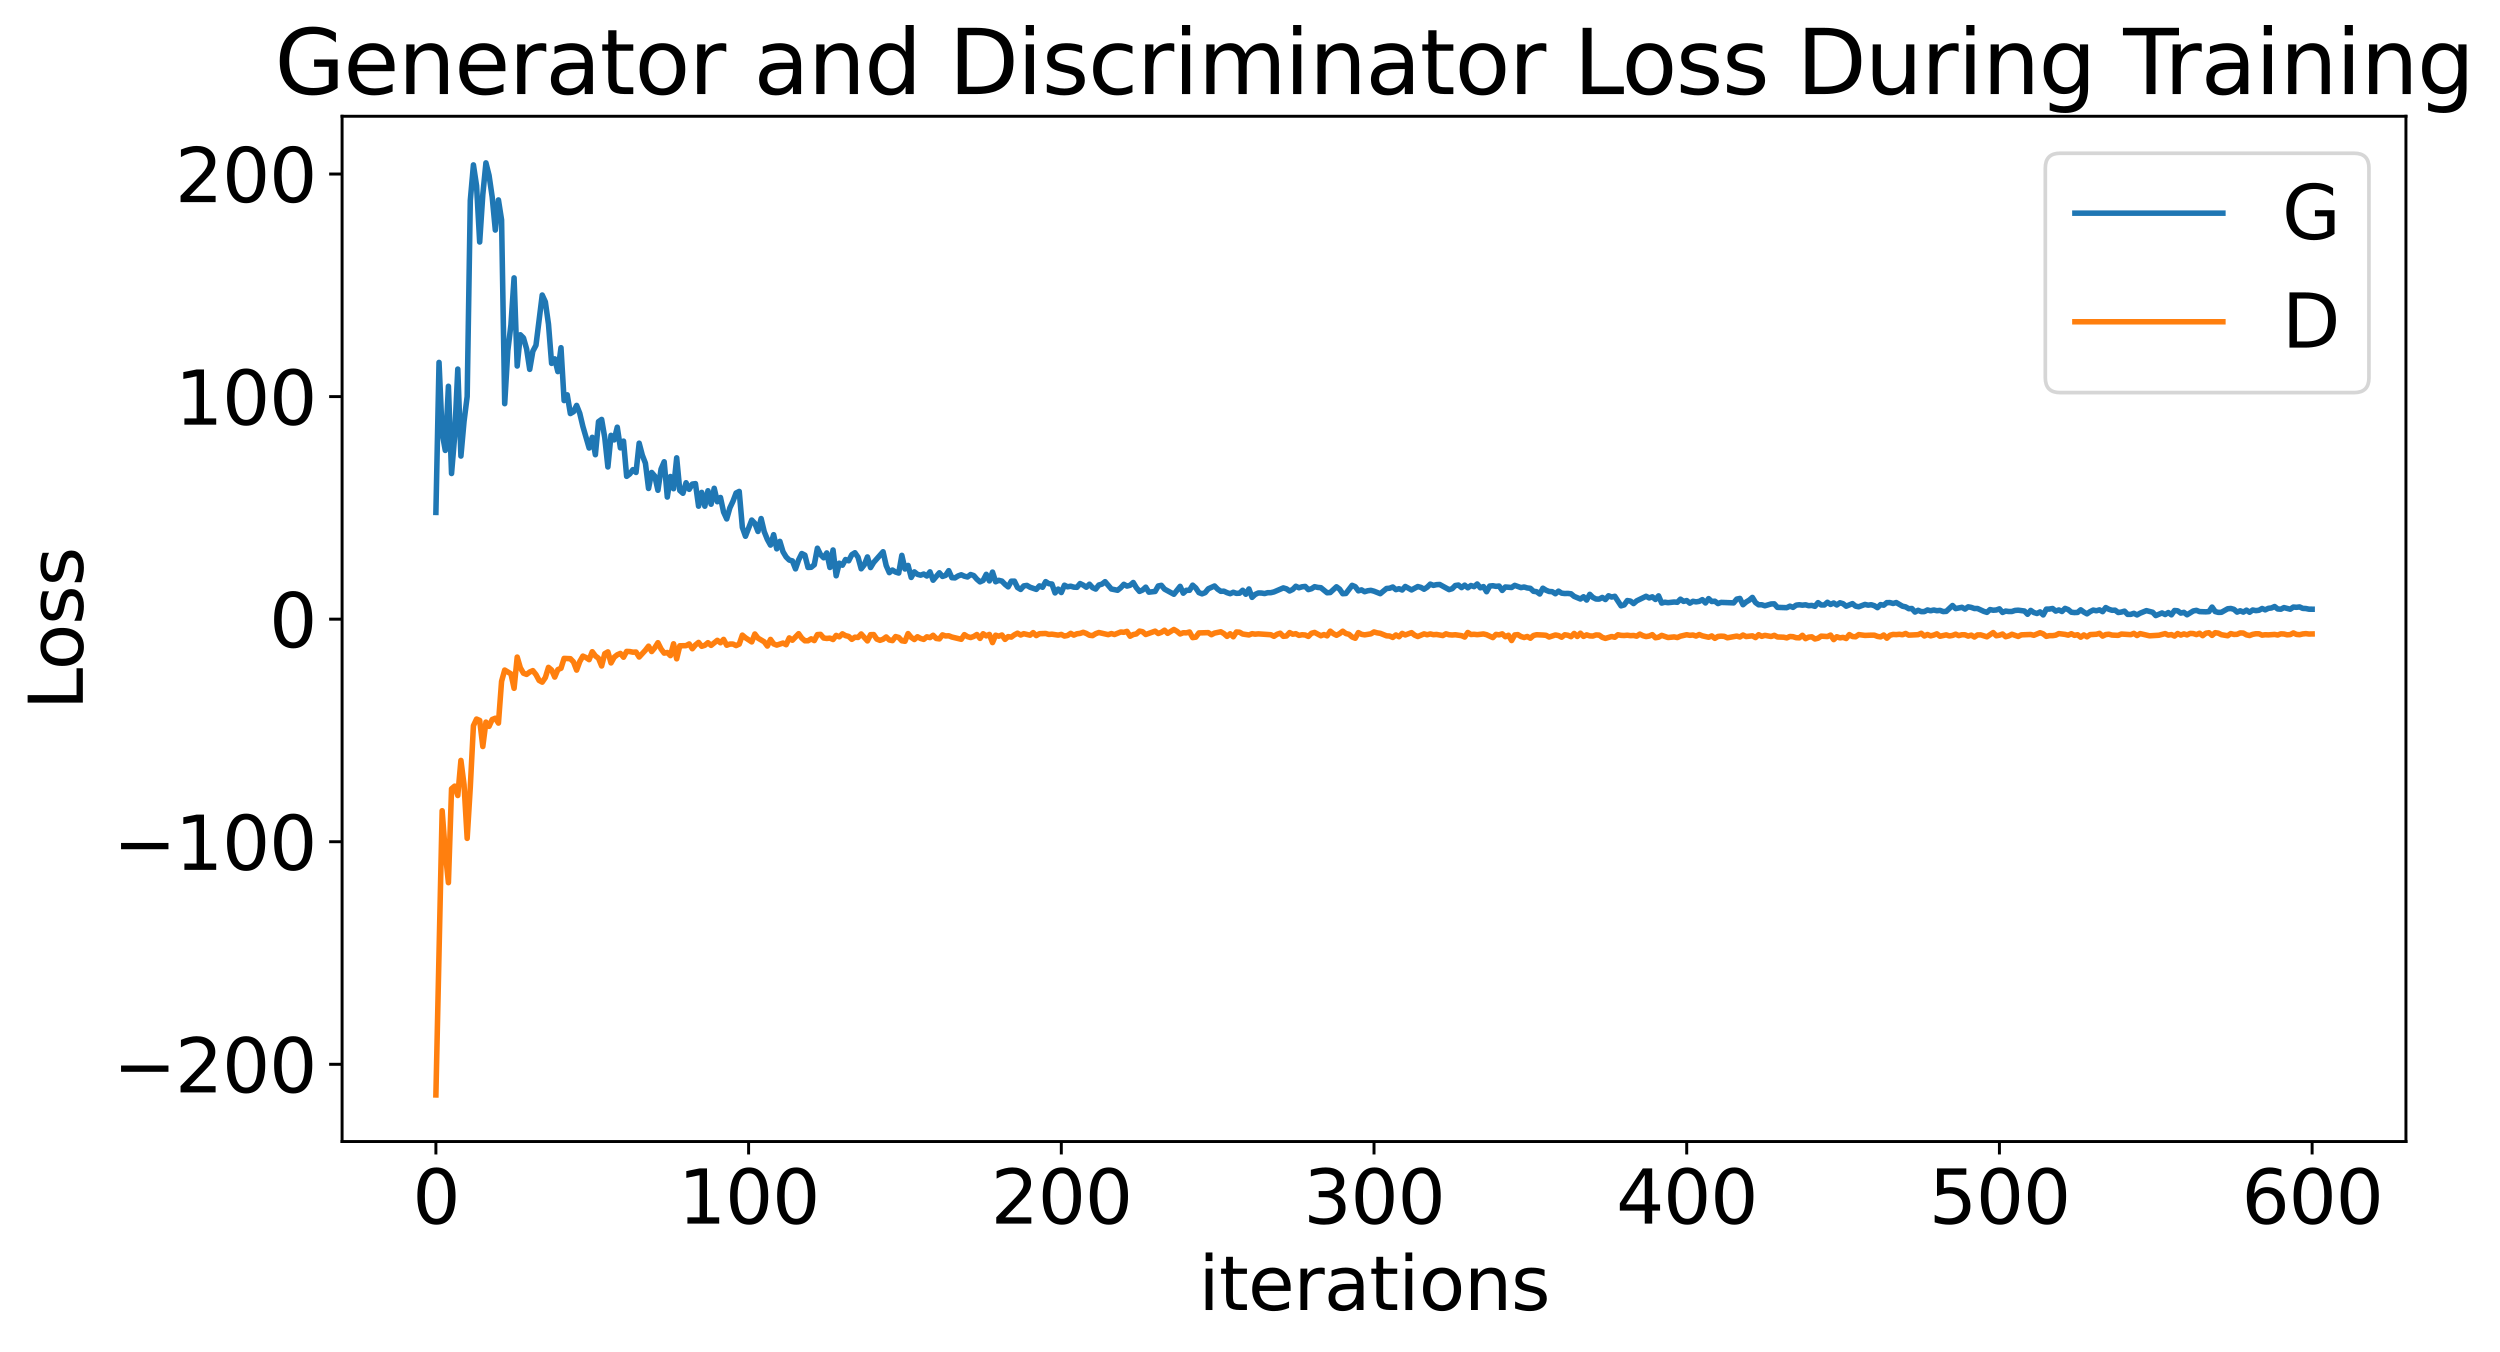 <?xml version="1.0" encoding="utf-8" standalone="no"?>
<!DOCTYPE svg PUBLIC "-//W3C//DTD SVG 1.1//EN"
  "http://www.w3.org/Graphics/SVG/1.1/DTD/svg11.dtd">
<svg xmlns:xlink="http://www.w3.org/1999/xlink" width="675.923pt" height="365.549pt" viewBox="0 0 675.923 365.549" xmlns="http://www.w3.org/2000/svg" version="1.1">
 <defs>
  <style type="text/css">*{stroke-linejoin: round; stroke-linecap: butt}</style>
 </defs>
 <g id="figure_1">
  <g id="patch_1">
   <path d="M 0 365.549 
L 675.923 365.549 
L 675.923 -0 
L 0 -0 
z
" style="fill: #ffffff"/>
  </g>
  <g id="axes_1">
   <g id="patch_2">
    <path d="M 92.491 308.636 
L 650.491 308.636 
L 650.491 31.436 
L 92.491 31.436 
z
" style="fill: #ffffff"/>
   </g>
   <g id="matplotlib.axis_1">
    <g id="xtick_1">
     <g id="line2d_1">
      <defs>
       <path id="m04167fd3bf" d="M 0 0 
L 0 3.5 
" style="stroke: #000000; stroke-width: 0.8"/>
      </defs>
      <g>
       <use xlink:href="#m04167fd3bf" x="117.854" y="308.636" style="stroke: #000000; stroke-width: 0.8"/>
      </g>
     </g>
     <g id="text_1">
      <!-- 0 -->
      <g transform="translate(111.492 330.833) scale(0.2 -0.2)">
       <defs>
        <path id="DejaVuSans-30" d="M 2034 4250 
Q 1547 4250 1301 3770 
Q 1056 3291 1056 2328 
Q 1056 1369 1301 889 
Q 1547 409 2034 409 
Q 2525 409 2770 889 
Q 3016 1369 3016 2328 
Q 3016 3291 2770 3770 
Q 2525 4250 2034 4250 
z
M 2034 4750 
Q 2819 4750 3233 4129 
Q 3647 3509 3647 2328 
Q 3647 1150 3233 529 
Q 2819 -91 2034 -91 
Q 1250 -91 836 529 
Q 422 1150 422 2328 
Q 422 3509 836 4129 
Q 1250 4750 2034 4750 
z
" transform="scale(0.016)"/>
       </defs>
       <use xlink:href="#DejaVuSans-30"/>
      </g>
     </g>
    </g>
    <g id="xtick_2">
     <g id="line2d_2">
      <g>
       <use xlink:href="#m04167fd3bf" x="202.4" y="308.636" style="stroke: #000000; stroke-width: 0.8"/>
      </g>
     </g>
     <g id="text_2">
      <!-- 100 -->
      <g transform="translate(183.312 330.833) scale(0.2 -0.2)">
       <defs>
        <path id="DejaVuSans-31" d="M 794 531 
L 1825 531 
L 1825 4091 
L 703 3866 
L 703 4441 
L 1819 4666 
L 2450 4666 
L 2450 531 
L 3481 531 
L 3481 0 
L 794 0 
L 794 531 
z
" transform="scale(0.016)"/>
       </defs>
       <use xlink:href="#DejaVuSans-31"/>
       <use xlink:href="#DejaVuSans-30" x="63.623"/>
       <use xlink:href="#DejaVuSans-30" x="127.246"/>
      </g>
     </g>
    </g>
    <g id="xtick_3">
     <g id="line2d_3">
      <g>
       <use xlink:href="#m04167fd3bf" x="286.945" y="308.636" style="stroke: #000000; stroke-width: 0.8"/>
      </g>
     </g>
     <g id="text_3">
      <!-- 200 -->
      <g transform="translate(267.858 330.833) scale(0.2 -0.2)">
       <defs>
        <path id="DejaVuSans-32" d="M 1228 531 
L 3431 531 
L 3431 0 
L 469 0 
L 469 531 
Q 828 903 1448 1529 
Q 2069 2156 2228 2338 
Q 2531 2678 2651 2914 
Q 2772 3150 2772 3378 
Q 2772 3750 2511 3984 
Q 2250 4219 1831 4219 
Q 1534 4219 1204 4116 
Q 875 4013 500 3803 
L 500 4441 
Q 881 4594 1212 4672 
Q 1544 4750 1819 4750 
Q 2544 4750 2975 4387 
Q 3406 4025 3406 3419 
Q 3406 3131 3298 2873 
Q 3191 2616 2906 2266 
Q 2828 2175 2409 1742 
Q 1991 1309 1228 531 
z
" transform="scale(0.016)"/>
       </defs>
       <use xlink:href="#DejaVuSans-32"/>
       <use xlink:href="#DejaVuSans-30" x="63.623"/>
       <use xlink:href="#DejaVuSans-30" x="127.246"/>
      </g>
     </g>
    </g>
    <g id="xtick_4">
     <g id="line2d_4">
      <g>
       <use xlink:href="#m04167fd3bf" x="371.491" y="308.636" style="stroke: #000000; stroke-width: 0.8"/>
      </g>
     </g>
     <g id="text_4">
      <!-- 300 -->
      <g transform="translate(352.403 330.833) scale(0.2 -0.2)">
       <defs>
        <path id="DejaVuSans-33" d="M 2597 2516 
Q 3050 2419 3304 2112 
Q 3559 1806 3559 1356 
Q 3559 666 3084 287 
Q 2609 -91 1734 -91 
Q 1441 -91 1130 -33 
Q 819 25 488 141 
L 488 750 
Q 750 597 1062 519 
Q 1375 441 1716 441 
Q 2309 441 2620 675 
Q 2931 909 2931 1356 
Q 2931 1769 2642 2001 
Q 2353 2234 1838 2234 
L 1294 2234 
L 1294 2753 
L 1863 2753 
Q 2328 2753 2575 2939 
Q 2822 3125 2822 3475 
Q 2822 3834 2567 4026 
Q 2313 4219 1838 4219 
Q 1578 4219 1281 4162 
Q 984 4106 628 3988 
L 628 4550 
Q 988 4650 1302 4700 
Q 1616 4750 1894 4750 
Q 2613 4750 3031 4423 
Q 3450 4097 3450 3541 
Q 3450 3153 3228 2886 
Q 3006 2619 2597 2516 
z
" transform="scale(0.016)"/>
       </defs>
       <use xlink:href="#DejaVuSans-33"/>
       <use xlink:href="#DejaVuSans-30" x="63.623"/>
       <use xlink:href="#DejaVuSans-30" x="127.246"/>
      </g>
     </g>
    </g>
    <g id="xtick_5">
     <g id="line2d_5">
      <g>
       <use xlink:href="#m04167fd3bf" x="456.036" y="308.636" style="stroke: #000000; stroke-width: 0.8"/>
      </g>
     </g>
     <g id="text_5">
      <!-- 400 -->
      <g transform="translate(436.949 330.833) scale(0.2 -0.2)">
       <defs>
        <path id="DejaVuSans-34" d="M 2419 4116 
L 825 1625 
L 2419 1625 
L 2419 4116 
z
M 2253 4666 
L 3047 4666 
L 3047 1625 
L 3713 1625 
L 3713 1100 
L 3047 1100 
L 3047 0 
L 2419 0 
L 2419 1100 
L 313 1100 
L 313 1709 
L 2253 4666 
z
" transform="scale(0.016)"/>
       </defs>
       <use xlink:href="#DejaVuSans-34"/>
       <use xlink:href="#DejaVuSans-30" x="63.623"/>
       <use xlink:href="#DejaVuSans-30" x="127.246"/>
      </g>
     </g>
    </g>
    <g id="xtick_6">
     <g id="line2d_6">
      <g>
       <use xlink:href="#m04167fd3bf" x="540.582" y="308.636" style="stroke: #000000; stroke-width: 0.8"/>
      </g>
     </g>
     <g id="text_6">
      <!-- 500 -->
      <g transform="translate(521.494 330.833) scale(0.2 -0.2)">
       <defs>
        <path id="DejaVuSans-35" d="M 691 4666 
L 3169 4666 
L 3169 4134 
L 1269 4134 
L 1269 2991 
Q 1406 3038 1543 3061 
Q 1681 3084 1819 3084 
Q 2600 3084 3056 2656 
Q 3513 2228 3513 1497 
Q 3513 744 3044 326 
Q 2575 -91 1722 -91 
Q 1428 -91 1123 -41 
Q 819 9 494 109 
L 494 744 
Q 775 591 1075 516 
Q 1375 441 1709 441 
Q 2250 441 2565 725 
Q 2881 1009 2881 1497 
Q 2881 1984 2565 2268 
Q 2250 2553 1709 2553 
Q 1456 2553 1204 2497 
Q 953 2441 691 2322 
L 691 4666 
z
" transform="scale(0.016)"/>
       </defs>
       <use xlink:href="#DejaVuSans-35"/>
       <use xlink:href="#DejaVuSans-30" x="63.623"/>
       <use xlink:href="#DejaVuSans-30" x="127.246"/>
      </g>
     </g>
    </g>
    <g id="xtick_7">
     <g id="line2d_7">
      <g>
       <use xlink:href="#m04167fd3bf" x="625.127" y="308.636" style="stroke: #000000; stroke-width: 0.8"/>
      </g>
     </g>
     <g id="text_7">
      <!-- 600 -->
      <g transform="translate(606.039 330.833) scale(0.2 -0.2)">
       <defs>
        <path id="DejaVuSans-36" d="M 2113 2584 
Q 1688 2584 1439 2293 
Q 1191 2003 1191 1497 
Q 1191 994 1439 701 
Q 1688 409 2113 409 
Q 2538 409 2786 701 
Q 3034 994 3034 1497 
Q 3034 2003 2786 2293 
Q 2538 2584 2113 2584 
z
M 3366 4563 
L 3366 3988 
Q 3128 4100 2886 4159 
Q 2644 4219 2406 4219 
Q 1781 4219 1451 3797 
Q 1122 3375 1075 2522 
Q 1259 2794 1537 2939 
Q 1816 3084 2150 3084 
Q 2853 3084 3261 2657 
Q 3669 2231 3669 1497 
Q 3669 778 3244 343 
Q 2819 -91 2113 -91 
Q 1303 -91 875 529 
Q 447 1150 447 2328 
Q 447 3434 972 4092 
Q 1497 4750 2381 4750 
Q 2619 4750 2861 4703 
Q 3103 4656 3366 4563 
z
" transform="scale(0.016)"/>
       </defs>
       <use xlink:href="#DejaVuSans-36"/>
       <use xlink:href="#DejaVuSans-30" x="63.623"/>
       <use xlink:href="#DejaVuSans-30" x="127.246"/>
      </g>
     </g>
    </g>
    <g id="text_8">
     <!-- iterations -->
     <g transform="translate(324.036 354.189) scale(0.2 -0.2)">
      <defs>
       <path id="DejaVuSans-69" d="M 603 3500 
L 1178 3500 
L 1178 0 
L 603 0 
L 603 3500 
z
M 603 4863 
L 1178 4863 
L 1178 4134 
L 603 4134 
L 603 4863 
z
" transform="scale(0.016)"/>
       <path id="DejaVuSans-74" d="M 1172 4494 
L 1172 3500 
L 2356 3500 
L 2356 3053 
L 1172 3053 
L 1172 1153 
Q 1172 725 1289 603 
Q 1406 481 1766 481 
L 2356 481 
L 2356 0 
L 1766 0 
Q 1100 0 847 248 
Q 594 497 594 1153 
L 594 3053 
L 172 3053 
L 172 3500 
L 594 3500 
L 594 4494 
L 1172 4494 
z
" transform="scale(0.016)"/>
       <path id="DejaVuSans-65" d="M 3597 1894 
L 3597 1613 
L 953 1613 
Q 991 1019 1311 708 
Q 1631 397 2203 397 
Q 2534 397 2845 478 
Q 3156 559 3463 722 
L 3463 178 
Q 3153 47 2828 -22 
Q 2503 -91 2169 -91 
Q 1331 -91 842 396 
Q 353 884 353 1716 
Q 353 2575 817 3079 
Q 1281 3584 2069 3584 
Q 2775 3584 3186 3129 
Q 3597 2675 3597 1894 
z
M 3022 2063 
Q 3016 2534 2758 2815 
Q 2500 3097 2075 3097 
Q 1594 3097 1305 2825 
Q 1016 2553 972 2059 
L 3022 2063 
z
" transform="scale(0.016)"/>
       <path id="DejaVuSans-72" d="M 2631 2963 
Q 2534 3019 2420 3045 
Q 2306 3072 2169 3072 
Q 1681 3072 1420 2755 
Q 1159 2438 1159 1844 
L 1159 0 
L 581 0 
L 581 3500 
L 1159 3500 
L 1159 2956 
Q 1341 3275 1631 3429 
Q 1922 3584 2338 3584 
Q 2397 3584 2469 3576 
Q 2541 3569 2628 3553 
L 2631 2963 
z
" transform="scale(0.016)"/>
       <path id="DejaVuSans-61" d="M 2194 1759 
Q 1497 1759 1228 1600 
Q 959 1441 959 1056 
Q 959 750 1161 570 
Q 1363 391 1709 391 
Q 2188 391 2477 730 
Q 2766 1069 2766 1631 
L 2766 1759 
L 2194 1759 
z
M 3341 1997 
L 3341 0 
L 2766 0 
L 2766 531 
Q 2569 213 2275 61 
Q 1981 -91 1556 -91 
Q 1019 -91 701 211 
Q 384 513 384 1019 
Q 384 1609 779 1909 
Q 1175 2209 1959 2209 
L 2766 2209 
L 2766 2266 
Q 2766 2663 2505 2880 
Q 2244 3097 1772 3097 
Q 1472 3097 1187 3025 
Q 903 2953 641 2809 
L 641 3341 
Q 956 3463 1253 3523 
Q 1550 3584 1831 3584 
Q 2591 3584 2966 3190 
Q 3341 2797 3341 1997 
z
" transform="scale(0.016)"/>
       <path id="DejaVuSans-6f" d="M 1959 3097 
Q 1497 3097 1228 2736 
Q 959 2375 959 1747 
Q 959 1119 1226 758 
Q 1494 397 1959 397 
Q 2419 397 2687 759 
Q 2956 1122 2956 1747 
Q 2956 2369 2687 2733 
Q 2419 3097 1959 3097 
z
M 1959 3584 
Q 2709 3584 3137 3096 
Q 3566 2609 3566 1747 
Q 3566 888 3137 398 
Q 2709 -91 1959 -91 
Q 1206 -91 779 398 
Q 353 888 353 1747 
Q 353 2609 779 3096 
Q 1206 3584 1959 3584 
z
" transform="scale(0.016)"/>
       <path id="DejaVuSans-6e" d="M 3513 2113 
L 3513 0 
L 2938 0 
L 2938 2094 
Q 2938 2591 2744 2837 
Q 2550 3084 2163 3084 
Q 1697 3084 1428 2787 
Q 1159 2491 1159 1978 
L 1159 0 
L 581 0 
L 581 3500 
L 1159 3500 
L 1159 2956 
Q 1366 3272 1645 3428 
Q 1925 3584 2291 3584 
Q 2894 3584 3203 3211 
Q 3513 2838 3513 2113 
z
" transform="scale(0.016)"/>
       <path id="DejaVuSans-73" d="M 2834 3397 
L 2834 2853 
Q 2591 2978 2328 3040 
Q 2066 3103 1784 3103 
Q 1356 3103 1142 2972 
Q 928 2841 928 2578 
Q 928 2378 1081 2264 
Q 1234 2150 1697 2047 
L 1894 2003 
Q 2506 1872 2764 1633 
Q 3022 1394 3022 966 
Q 3022 478 2636 193 
Q 2250 -91 1575 -91 
Q 1294 -91 989 -36 
Q 684 19 347 128 
L 347 722 
Q 666 556 975 473 
Q 1284 391 1588 391 
Q 1994 391 2212 530 
Q 2431 669 2431 922 
Q 2431 1156 2273 1281 
Q 2116 1406 1581 1522 
L 1381 1569 
Q 847 1681 609 1914 
Q 372 2147 372 2553 
Q 372 3047 722 3315 
Q 1072 3584 1716 3584 
Q 2034 3584 2315 3537 
Q 2597 3491 2834 3397 
z
" transform="scale(0.016)"/>
      </defs>
      <use xlink:href="#DejaVuSans-69"/>
      <use xlink:href="#DejaVuSans-74" x="27.783"/>
      <use xlink:href="#DejaVuSans-65" x="66.992"/>
      <use xlink:href="#DejaVuSans-72" x="128.516"/>
      <use xlink:href="#DejaVuSans-61" x="169.629"/>
      <use xlink:href="#DejaVuSans-74" x="230.908"/>
      <use xlink:href="#DejaVuSans-69" x="270.117"/>
      <use xlink:href="#DejaVuSans-6f" x="297.9"/>
      <use xlink:href="#DejaVuSans-6e" x="359.082"/>
      <use xlink:href="#DejaVuSans-73" x="422.461"/>
     </g>
    </g>
   </g>
   <g id="matplotlib.axis_2">
    <g id="ytick_1">
     <g id="line2d_8">
      <defs>
       <path id="m1e796e57e1" d="M 0 0 
L -3.5 0 
" style="stroke: #000000; stroke-width: 0.8"/>
      </defs>
      <g>
       <use xlink:href="#m1e796e57e1" x="92.491" y="287.754" style="stroke: #000000; stroke-width: 0.8"/>
      </g>
     </g>
     <g id="text_9">
      <!-- −200 -->
      <g transform="translate(30.556 295.353) scale(0.2 -0.2)">
       <defs>
        <path id="DejaVuSans-2212" d="M 678 2272 
L 4684 2272 
L 4684 1741 
L 678 1741 
L 678 2272 
z
" transform="scale(0.016)"/>
       </defs>
       <use xlink:href="#DejaVuSans-2212"/>
       <use xlink:href="#DejaVuSans-32" x="83.789"/>
       <use xlink:href="#DejaVuSans-30" x="147.412"/>
       <use xlink:href="#DejaVuSans-30" x="211.035"/>
      </g>
     </g>
    </g>
    <g id="ytick_2">
     <g id="line2d_9">
      <g>
       <use xlink:href="#m1e796e57e1" x="92.491" y="227.578" style="stroke: #000000; stroke-width: 0.8"/>
      </g>
     </g>
     <g id="text_10">
      <!-- −100 -->
      <g transform="translate(30.556 235.177) scale(0.2 -0.2)">
       <use xlink:href="#DejaVuSans-2212"/>
       <use xlink:href="#DejaVuSans-31" x="83.789"/>
       <use xlink:href="#DejaVuSans-30" x="147.412"/>
       <use xlink:href="#DejaVuSans-30" x="211.035"/>
      </g>
     </g>
    </g>
    <g id="ytick_3">
     <g id="line2d_10">
      <g>
       <use xlink:href="#m1e796e57e1" x="92.491" y="167.403" style="stroke: #000000; stroke-width: 0.8"/>
      </g>
     </g>
     <g id="text_11">
      <!-- 0 -->
      <g transform="translate(72.766 175.001) scale(0.2 -0.2)">
       <use xlink:href="#DejaVuSans-30"/>
      </g>
     </g>
    </g>
    <g id="ytick_4">
     <g id="line2d_11">
      <g>
       <use xlink:href="#m1e796e57e1" x="92.491" y="107.227" style="stroke: #000000; stroke-width: 0.8"/>
      </g>
     </g>
     <g id="text_12">
      <!-- 100 -->
      <g transform="translate(47.316 114.825) scale(0.2 -0.2)">
       <use xlink:href="#DejaVuSans-31"/>
       <use xlink:href="#DejaVuSans-30" x="63.623"/>
       <use xlink:href="#DejaVuSans-30" x="127.246"/>
      </g>
     </g>
    </g>
    <g id="ytick_5">
     <g id="line2d_12">
      <g>
       <use xlink:href="#m1e796e57e1" x="92.491" y="47.051" style="stroke: #000000; stroke-width: 0.8"/>
      </g>
     </g>
     <g id="text_13">
      <!-- 200 -->
      <g transform="translate(47.316 54.649) scale(0.2 -0.2)">
       <use xlink:href="#DejaVuSans-32"/>
       <use xlink:href="#DejaVuSans-30" x="63.623"/>
       <use xlink:href="#DejaVuSans-30" x="127.246"/>
      </g>
     </g>
    </g>
    <g id="text_14">
     <!-- Loss -->
     <g transform="translate(22.397 191.971) rotate(-90) scale(0.2 -0.2)">
      <defs>
       <path id="DejaVuSans-4c" d="M 628 4666 
L 1259 4666 
L 1259 531 
L 3531 531 
L 3531 0 
L 628 0 
L 628 4666 
z
" transform="scale(0.016)"/>
      </defs>
      <use xlink:href="#DejaVuSans-4c"/>
      <use xlink:href="#DejaVuSans-6f" x="53.963"/>
      <use xlink:href="#DejaVuSans-73" x="115.145"/>
      <use xlink:href="#DejaVuSans-73" x="167.244"/>
     </g>
    </g>
   </g>
   <g id="line2d_13">
    <path d="M 117.854 138.539 
L 118.7 97.983 
L 119.545 117.084 
L 120.391 121.777 
L 121.236 104.436 
L 122.082 128.02 
L 122.927 117.919 
L 123.772 99.793 
L 124.618 123.303 
L 125.463 113.92 
L 126.309 107.216 
L 127.154 54.185 
L 128 44.587 
L 128.845 50.208 
L 129.691 65.432 
L 130.536 52.621 
L 131.382 44.036 
L 132.227 47.426 
L 133.072 53.256 
L 133.918 62.202 
L 134.763 54.059 
L 135.609 59.456 
L 136.454 109.141 
L 137.3 94.806 
L 138.145 87.783 
L 138.991 75.134 
L 139.836 98.959 
L 140.682 90.513 
L 141.527 91.354 
L 142.372 94.308 
L 143.218 99.862 
L 144.063 94.958 
L 144.909 93.356 
L 146.6 79.769 
L 147.445 81.626 
L 148.291 87.639 
L 149.136 98.248 
L 149.982 97.026 
L 150.827 100.471 
L 151.672 94.01 
L 152.518 108.302 
L 153.363 106.746 
L 154.209 111.814 
L 155.054 111.322 
L 155.9 109.61 
L 156.745 111.733 
L 157.591 115.286 
L 159.282 121.129 
L 160.127 118.244 
L 160.972 122.94 
L 161.818 114.006 
L 162.663 113.402 
L 163.509 118.337 
L 164.354 126.248 
L 165.2 117.706 
L 166.045 118.938 
L 166.891 115.502 
L 167.736 121.087 
L 168.582 119.268 
L 169.427 128.786 
L 170.272 128.141 
L 171.118 126.98 
L 171.963 127.736 
L 172.809 119.825 
L 173.654 123.042 
L 174.5 125.23 
L 175.345 132.061 
L 176.191 127.742 
L 177.036 128.727 
L 177.882 132.552 
L 178.727 126.842 
L 179.572 124.849 
L 180.418 134.387 
L 181.263 128.838 
L 182.109 132.135 
L 182.954 123.785 
L 183.8 132.617 
L 184.645 133.362 
L 185.491 130.522 
L 186.336 132.295 
L 187.182 130.882 
L 188.027 130.761 
L 188.872 136.852 
L 189.718 133.133 
L 190.563 136.862 
L 191.409 132.688 
L 192.254 136.324 
L 193.1 132.024 
L 193.945 135.652 
L 194.791 134.504 
L 195.636 138.447 
L 196.482 140.303 
L 197.327 137.326 
L 198.172 135.531 
L 199.018 133.291 
L 199.863 132.867 
L 200.709 142.596 
L 201.554 144.986 
L 203.245 140.61 
L 204.091 141.5 
L 204.936 143.686 
L 205.782 140.21 
L 206.627 143.748 
L 207.472 145.85 
L 208.318 147.376 
L 209.163 144.567 
L 210.009 148.385 
L 210.854 146.372 
L 211.7 149.178 
L 212.545 150.584 
L 213.391 151.429 
L 214.236 151.652 
L 215.082 153.807 
L 215.927 151.36 
L 216.772 149.661 
L 217.618 150.094 
L 218.463 153.424 
L 219.309 153.379 
L 220.154 152.69 
L 221 148.222 
L 221.845 149.948 
L 222.691 150.802 
L 223.536 149.496 
L 224.382 153.426 
L 225.227 148.701 
L 226.072 155.673 
L 226.918 152.271 
L 227.763 152.812 
L 228.609 151.283 
L 229.454 151.619 
L 230.3 149.972 
L 231.145 149.445 
L 231.991 150.678 
L 232.836 153.783 
L 233.682 152.701 
L 234.527 150.581 
L 235.372 153.45 
L 236.218 152.055 
L 238.754 149.175 
L 239.6 152.921 
L 240.445 154.822 
L 241.291 154.123 
L 242.136 154.66 
L 242.982 154.936 
L 243.827 150.153 
L 244.672 153.838 
L 245.518 152.878 
L 246.363 156.118 
L 247.209 154.619 
L 248.054 155.286 
L 248.9 155.509 
L 249.745 155.203 
L 250.591 155.733 
L 251.436 154.611 
L 252.282 156.869 
L 253.972 154.867 
L 254.818 155.847 
L 255.663 155.562 
L 256.509 154.292 
L 257.354 156.187 
L 258.2 156.245 
L 259.045 155.716 
L 259.891 155.403 
L 260.736 155.783 
L 261.582 155.993 
L 262.427 155.337 
L 263.272 155.62 
L 264.118 156.598 
L 264.963 157.322 
L 265.809 156.929 
L 266.654 155.284 
L 267.5 157.054 
L 268.345 154.68 
L 269.191 157.292 
L 270.036 156.903 
L 270.882 157.113 
L 271.727 157.982 
L 272.572 158.666 
L 273.418 157.141 
L 274.263 157.121 
L 275.109 158.853 
L 275.954 159.363 
L 276.8 158.408 
L 277.645 158.278 
L 278.491 158.768 
L 280.182 159.348 
L 281.027 158.402 
L 281.872 158.777 
L 282.718 157.26 
L 283.563 157.81 
L 284.409 157.906 
L 285.254 160.305 
L 286.1 159.276 
L 286.945 160.198 
L 287.791 158.223 
L 288.636 158.654 
L 289.482 158.487 
L 290.327 158.748 
L 291.172 158.791 
L 292.018 157.779 
L 292.863 158.196 
L 293.709 158.768 
L 294.554 157.955 
L 295.4 158.884 
L 296.245 159.266 
L 297.091 158.167 
L 297.936 157.931 
L 298.782 157.269 
L 300.472 159.246 
L 302.163 159.591 
L 303.009 158.907 
L 303.854 157.983 
L 304.7 158.461 
L 305.545 158.243 
L 306.391 157.492 
L 307.236 158.891 
L 308.082 159.898 
L 308.927 159.523 
L 309.772 158.755 
L 310.618 160.103 
L 312.309 159.912 
L 313.154 158.429 
L 314 158.257 
L 314.845 159.28 
L 317.382 160.666 
L 319.072 158.532 
L 319.918 160.376 
L 320.763 159.593 
L 321.609 159.597 
L 322.454 158.213 
L 323.3 158.965 
L 324.145 160.222 
L 324.991 160.554 
L 325.836 160.235 
L 326.682 159.19 
L 328.372 158.435 
L 329.218 159.295 
L 330.063 159.869 
L 330.909 159.835 
L 331.754 160.24 
L 332.6 160.513 
L 333.445 160.133 
L 334.291 160.426 
L 335.136 160.383 
L 335.982 159.592 
L 336.827 160.667 
L 337.672 159.24 
L 338.518 161.505 
L 339.363 160.711 
L 340.209 160.321 
L 341.054 160.335 
L 341.9 160.478 
L 342.745 160.244 
L 343.591 160.241 
L 344.436 160.04 
L 346.972 158.952 
L 347.818 159.199 
L 348.663 159.781 
L 349.509 159.367 
L 350.354 158.508 
L 351.2 158.913 
L 352.045 158.654 
L 352.891 158.552 
L 353.736 159.41 
L 354.582 159.176 
L 355.427 158.625 
L 356.272 158.816 
L 357.118 158.893 
L 358.809 160.264 
L 359.654 160.202 
L 361.345 158.651 
L 362.191 159.289 
L 363.036 160.521 
L 363.882 160.457 
L 365.572 158.258 
L 366.418 158.619 
L 367.263 159.745 
L 368.109 159.485 
L 368.954 159.978 
L 369.8 159.721 
L 370.645 159.612 
L 371.491 159.842 
L 373.182 160.511 
L 374.872 159.111 
L 375.718 159.04 
L 376.563 158.709 
L 377.409 159.419 
L 378.254 159.173 
L 379.1 159.519 
L 379.945 158.566 
L 381.636 159.5 
L 383.327 158.587 
L 384.172 158.812 
L 385.018 159.308 
L 385.863 158.762 
L 386.709 157.928 
L 387.554 158.267 
L 388.4 158.073 
L 389.245 158.024 
L 391.782 159.418 
L 392.627 159.163 
L 393.472 158.305 
L 394.318 158.182 
L 395.163 158.872 
L 396.009 158.208 
L 396.854 158.92 
L 397.7 158.308 
L 398.545 158.615 
L 399.391 157.896 
L 400.236 158.924 
L 401.082 158.601 
L 401.927 159.982 
L 402.772 158.453 
L 403.618 158.365 
L 404.463 158.532 
L 405.309 158.448 
L 406.154 159.631 
L 407 158.703 
L 408.691 158.844 
L 409.536 158.262 
L 411.227 158.876 
L 412.072 158.705 
L 412.918 158.966 
L 413.763 159.071 
L 414.609 159.87 
L 415.454 159.975 
L 416.3 160.597 
L 417.145 159.038 
L 417.991 159.578 
L 418.836 159.919 
L 419.682 159.97 
L 420.527 160.526 
L 421.372 159.829 
L 422.218 160.373 
L 423.063 160.47 
L 423.909 160.441 
L 424.754 160.545 
L 425.6 161.243 
L 427.291 161.952 
L 428.136 161.344 
L 428.982 162.231 
L 429.827 160.694 
L 430.672 161.53 
L 431.518 161.958 
L 432.363 161.982 
L 433.209 161.531 
L 434.054 162.092 
L 434.9 161.08 
L 435.745 161.421 
L 436.591 161.22 
L 438.282 163.802 
L 439.127 163.544 
L 439.972 162.375 
L 440.818 162.51 
L 441.663 163.185 
L 442.509 162.45 
L 445.045 161.217 
L 445.891 161.664 
L 446.736 161.362 
L 447.582 162.076 
L 448.427 161.103 
L 449.272 163.051 
L 450.118 162.818 
L 450.963 162.946 
L 452.654 162.764 
L 453.5 162.839 
L 454.345 162.001 
L 455.191 162.599 
L 456.036 162.379 
L 456.882 163.076 
L 457.727 162.572 
L 458.572 162.729 
L 459.418 162.591 
L 460.263 162.127 
L 461.109 163.019 
L 461.954 161.85 
L 462.8 162.626 
L 463.645 162.543 
L 464.491 163.184 
L 465.336 162.865 
L 467.872 162.965 
L 468.718 163.004 
L 469.563 161.982 
L 470.409 161.8 
L 471.254 163.498 
L 472.1 162.762 
L 472.945 162.26 
L 473.791 161.527 
L 474.636 162.915 
L 475.482 163.519 
L 476.327 163.511 
L 477.172 163.78 
L 478.863 163.292 
L 479.709 163.262 
L 480.554 164.21 
L 483.091 164.299 
L 483.936 163.884 
L 484.782 164.215 
L 485.627 163.611 
L 486.472 163.509 
L 487.318 163.62 
L 488.163 163.518 
L 489.009 163.763 
L 489.854 163.683 
L 490.7 163.928 
L 491.545 162.938 
L 492.391 163.559 
L 493.236 163.57 
L 494.082 162.838 
L 494.927 163.419 
L 495.772 163.034 
L 496.618 163.561 
L 497.463 162.975 
L 498.309 163.228 
L 499.154 163.897 
L 500.845 163.201 
L 501.691 163.884 
L 502.536 164.051 
L 504.227 163.417 
L 505.072 163.618 
L 505.918 163.502 
L 506.763 163.762 
L 507.609 164.288 
L 508.454 163.466 
L 509.3 163.625 
L 510.145 162.928 
L 510.991 162.925 
L 511.836 163.155 
L 512.682 162.914 
L 514.372 163.9 
L 515.218 164.078 
L 516.063 164.575 
L 516.909 164.524 
L 517.754 165.479 
L 518.6 165.01 
L 519.445 165.364 
L 520.291 165.356 
L 521.136 164.91 
L 521.982 165.135 
L 522.827 164.924 
L 523.672 165.119 
L 524.518 165.027 
L 525.363 165.353 
L 526.209 165.298 
L 527.9 163.714 
L 528.745 164.55 
L 530.436 164.199 
L 531.282 164.676 
L 532.127 164.071 
L 532.972 164.223 
L 533.818 164.528 
L 534.663 164.518 
L 536.354 165.292 
L 537.2 165.561 
L 538.045 164.811 
L 538.891 164.988 
L 539.736 164.924 
L 540.582 164.615 
L 541.427 165.584 
L 542.272 165.212 
L 543.118 165.334 
L 543.963 165.324 
L 544.809 165.041 
L 545.654 164.979 
L 547.345 165.2 
L 548.191 166.08 
L 549.036 165.036 
L 549.882 165.603 
L 550.727 165.865 
L 551.572 165.443 
L 552.418 166.256 
L 553.263 164.694 
L 554.109 164.671 
L 554.954 164.526 
L 555.8 165.217 
L 556.645 164.913 
L 557.491 165.326 
L 558.336 164.489 
L 559.182 164.821 
L 560.027 165.525 
L 560.872 165.617 
L 561.718 165.577 
L 562.563 164.875 
L 563.409 165.491 
L 564.254 165.962 
L 565.1 165.367 
L 565.945 164.945 
L 566.791 165.134 
L 567.636 164.886 
L 568.482 165.37 
L 569.327 164.272 
L 570.172 164.73 
L 571.018 165.001 
L 571.863 164.976 
L 572.709 165.602 
L 573.554 165.48 
L 574.4 165.238 
L 575.245 166.108 
L 576.091 166.104 
L 576.936 165.822 
L 577.782 166.257 
L 578.627 165.788 
L 580.318 165.098 
L 582.009 165.535 
L 582.854 166.429 
L 584.545 165.722 
L 585.391 166.144 
L 586.236 165.615 
L 587.082 166.228 
L 587.927 165.062 
L 588.772 165.144 
L 589.618 165.761 
L 590.463 165.562 
L 591.309 166.217 
L 593 165.184 
L 593.845 165.019 
L 594.691 165.361 
L 596.382 165.419 
L 597.227 165.36 
L 598.072 164.137 
L 598.918 165.344 
L 599.763 165.572 
L 600.609 165.546 
L 602.3 164.592 
L 603.145 164.513 
L 603.991 164.747 
L 604.836 165.494 
L 605.682 165.14 
L 606.527 165.495 
L 607.372 164.968 
L 608.218 165.539 
L 609.063 164.925 
L 609.909 165.093 
L 610.754 164.996 
L 611.6 164.524 
L 612.445 164.887 
L 613.291 164.478 
L 614.136 164.372 
L 614.982 163.988 
L 615.827 164.645 
L 616.672 164.71 
L 617.518 164.279 
L 619.209 164.713 
L 620.054 164.129 
L 620.9 164.2 
L 621.745 164.097 
L 622.591 164.487 
L 623.436 164.528 
L 624.282 164.707 
L 625.127 164.711 
L 625.127 164.711 
" clip-path="url(#p865cd8af7e)" style="fill: none; stroke: #1f77b4; stroke-width: 1.5; stroke-linecap: square"/>
   </g>
   <g id="line2d_14">
    <path d="M 117.854 296.036 
L 119.545 219.201 
L 120.391 230.493 
L 121.236 238.646 
L 122.082 213.261 
L 122.927 212.549 
L 123.772 215.077 
L 124.618 205.598 
L 125.463 212.181 
L 126.309 226.669 
L 127.154 212.802 
L 128 196.213 
L 128.845 194.414 
L 129.691 194.781 
L 130.536 201.833 
L 131.382 195.236 
L 132.227 196.378 
L 133.072 194.532 
L 133.918 194.187 
L 134.763 195.503 
L 135.609 184.214 
L 136.454 181.165 
L 138.145 182.195 
L 138.991 186.092 
L 139.836 177.657 
L 140.682 180.557 
L 141.527 182.011 
L 142.372 182.333 
L 143.218 181.694 
L 144.063 181.321 
L 144.909 182.39 
L 145.754 183.961 
L 146.6 184.432 
L 147.445 183.194 
L 148.291 180.438 
L 149.136 181.145 
L 149.982 183.061 
L 150.827 181.048 
L 151.672 180.68 
L 152.518 178.012 
L 154.209 178.091 
L 155.054 178.969 
L 155.9 181.173 
L 156.745 178.87 
L 157.591 177.394 
L 158.436 177.782 
L 159.282 178.351 
L 160.127 176.209 
L 160.972 177.343 
L 161.818 177.985 
L 162.663 180.056 
L 163.509 176.73 
L 164.354 176.249 
L 165.2 179.232 
L 166.045 177.709 
L 166.891 177.03 
L 167.736 176.665 
L 168.582 177.691 
L 169.427 176.119 
L 170.272 176.16 
L 171.118 176.328 
L 171.963 176.295 
L 172.809 177.635 
L 174.5 175.799 
L 175.345 174.709 
L 176.191 176.154 
L 177.036 175.127 
L 177.882 173.767 
L 178.727 175.461 
L 179.572 176.586 
L 180.418 176.419 
L 181.263 177.261 
L 182.109 174.064 
L 182.954 178.121 
L 183.8 174.604 
L 185.491 174.564 
L 186.336 174.107 
L 187.182 175.395 
L 188.027 174.377 
L 188.872 173.691 
L 189.718 174.736 
L 190.563 174.466 
L 191.409 173.764 
L 192.254 174.488 
L 193.945 173.128 
L 194.791 173.783 
L 195.636 172.877 
L 196.482 174.45 
L 197.327 174.136 
L 198.172 174.131 
L 199.018 174.543 
L 199.863 174.152 
L 200.709 171.717 
L 201.554 172.428 
L 203.245 173.551 
L 204.091 171.415 
L 204.936 172.531 
L 206.627 173.528 
L 207.472 174.667 
L 208.318 172.879 
L 209.163 174.079 
L 210.009 174.417 
L 211.7 173.862 
L 212.545 174.307 
L 213.391 172.469 
L 214.236 173.094 
L 215.927 171.329 
L 216.772 172.523 
L 217.618 173.249 
L 218.463 173.248 
L 219.309 172.722 
L 220.154 173.191 
L 221 171.576 
L 221.845 171.514 
L 222.691 172.498 
L 223.536 172.615 
L 224.382 172.528 
L 225.227 172.901 
L 226.072 171.799 
L 226.918 172.174 
L 227.763 171.369 
L 228.609 171.86 
L 229.454 172.065 
L 230.3 172.854 
L 231.145 172.279 
L 231.991 172.346 
L 232.836 171.407 
L 234.527 173.282 
L 235.372 171.603 
L 236.218 171.573 
L 237.063 172.789 
L 237.909 173.126 
L 238.754 172.834 
L 239.6 172.214 
L 240.445 173.024 
L 241.291 173.2 
L 242.136 172.111 
L 242.982 172.345 
L 243.827 173.242 
L 244.672 173.383 
L 245.518 171.306 
L 246.363 172.33 
L 247.209 172.906 
L 248.054 172.161 
L 248.9 172.619 
L 249.745 172.869 
L 250.591 172.179 
L 251.436 172.387 
L 252.282 171.757 
L 253.127 172.613 
L 253.972 172.736 
L 254.818 171.652 
L 255.663 171.945 
L 256.509 171.896 
L 257.354 172.235 
L 259.891 172.842 
L 260.736 171.593 
L 261.582 172.13 
L 262.427 172.372 
L 263.272 172.075 
L 264.118 171.557 
L 264.963 172.602 
L 265.809 171.347 
L 266.654 171.921 
L 267.5 171.528 
L 268.345 173.733 
L 269.191 171.742 
L 270.036 172.011 
L 270.882 171.68 
L 271.727 172.867 
L 272.572 172.122 
L 273.418 172.253 
L 274.263 171.635 
L 275.109 171.197 
L 275.954 171.685 
L 276.8 171.334 
L 278.491 171.732 
L 279.336 171.046 
L 280.182 171.841 
L 281.027 171.338 
L 282.718 171.274 
L 283.563 171.527 
L 284.409 171.463 
L 286.1 171.714 
L 286.945 171.528 
L 287.791 171.972 
L 288.636 171.809 
L 289.482 171.239 
L 290.327 171.713 
L 291.172 171.355 
L 292.018 171.253 
L 292.863 170.953 
L 293.709 171.263 
L 294.554 171.752 
L 295.4 171.852 
L 296.245 171.325 
L 297.091 171.014 
L 299.627 171.59 
L 300.472 171.297 
L 301.318 171.552 
L 303.009 170.87 
L 303.854 170.951 
L 304.7 170.707 
L 305.545 172.011 
L 306.391 171.562 
L 307.236 171.393 
L 308.082 170.625 
L 308.927 170.806 
L 309.772 171.546 
L 312.309 170.644 
L 313.154 171.281 
L 314 170.96 
L 314.845 170.393 
L 315.691 171.235 
L 317.382 170.2 
L 318.227 170.694 
L 319.072 171.399 
L 319.918 171.078 
L 320.763 171.099 
L 321.609 170.871 
L 322.454 172.392 
L 323.3 172.264 
L 324.145 171.124 
L 326.682 171.044 
L 327.527 171.603 
L 328.372 171.166 
L 330.063 170.812 
L 330.909 171.302 
L 331.754 172.056 
L 332.6 171.356 
L 333.445 172.162 
L 334.291 170.87 
L 335.136 170.933 
L 335.982 171.419 
L 337.672 171.675 
L 338.518 171.328 
L 339.363 171.458 
L 340.209 171.376 
L 343.591 171.609 
L 344.436 172.038 
L 345.282 171.486 
L 346.127 171.202 
L 346.972 172.039 
L 347.818 171.952 
L 348.663 171.03 
L 349.509 171.471 
L 350.354 171.336 
L 351.2 171.788 
L 352.045 171.619 
L 352.891 171.687 
L 353.736 172.067 
L 354.582 171.216 
L 355.427 170.991 
L 357.118 171.888 
L 357.963 171.568 
L 358.809 171.91 
L 359.654 170.651 
L 360.5 171.316 
L 361.345 171.762 
L 362.191 171.302 
L 363.036 170.66 
L 363.882 171.289 
L 364.727 171.491 
L 365.572 172.223 
L 366.418 172.558 
L 367.263 171.035 
L 368.109 171.499 
L 368.954 171.648 
L 370.645 171.371 
L 371.491 170.858 
L 372.336 171.105 
L 373.182 171.235 
L 374.872 171.908 
L 375.718 171.958 
L 376.563 172.343 
L 377.409 171.673 
L 378.254 172.155 
L 379.1 171.258 
L 379.945 171.674 
L 381.636 171.049 
L 382.482 171.724 
L 383.327 172.095 
L 385.018 171.378 
L 385.863 171.624 
L 386.709 171.39 
L 387.554 171.601 
L 388.4 171.535 
L 390.091 171.832 
L 390.936 171.367 
L 391.782 171.618 
L 392.627 171.686 
L 393.472 171.619 
L 395.163 171.861 
L 396.009 172.237 
L 396.854 171.006 
L 397.7 171.554 
L 398.545 171.49 
L 399.391 171.593 
L 401.082 171.399 
L 401.927 171.605 
L 403.618 172.386 
L 404.463 171.527 
L 405.309 171.645 
L 406.154 171.371 
L 407 172.147 
L 407.845 171.754 
L 408.691 173.18 
L 409.536 171.668 
L 410.382 171.58 
L 411.227 172.097 
L 412.072 172.356 
L 412.918 172.089 
L 413.763 172.554 
L 414.609 171.813 
L 415.454 171.615 
L 417.145 171.694 
L 417.991 171.766 
L 418.836 172.235 
L 420.527 171.675 
L 421.372 171.833 
L 422.218 172.281 
L 423.063 171.623 
L 423.909 171.755 
L 424.754 172.138 
L 425.6 171.268 
L 426.445 172.079 
L 427.291 171.204 
L 428.136 172.062 
L 428.982 171.646 
L 429.827 171.927 
L 430.672 171.966 
L 431.518 171.666 
L 432.363 171.716 
L 433.209 172.314 
L 434.054 172.6 
L 435.745 172.094 
L 436.591 172.294 
L 437.436 171.622 
L 438.282 171.783 
L 439.127 171.826 
L 439.972 171.738 
L 440.818 171.863 
L 441.663 171.81 
L 442.509 172.003 
L 443.354 171.442 
L 444.2 171.871 
L 445.045 172.112 
L 445.891 171.965 
L 446.736 171.594 
L 447.582 172.425 
L 448.427 172.28 
L 449.272 171.783 
L 450.963 172.363 
L 452.654 172.201 
L 453.5 172.372 
L 454.345 171.999 
L 456.036 171.61 
L 456.882 171.773 
L 457.727 171.682 
L 458.572 171.967 
L 459.418 171.559 
L 460.263 171.91 
L 461.954 172.294 
L 462.8 171.932 
L 463.645 172.585 
L 464.491 172.074 
L 465.336 171.992 
L 466.182 172.049 
L 467.027 172.44 
L 469.563 171.979 
L 470.409 172.223 
L 471.254 171.693 
L 472.1 172.104 
L 473.791 171.907 
L 474.636 172.38 
L 475.482 171.603 
L 476.327 172.046 
L 477.172 171.783 
L 478.863 172.086 
L 479.709 171.772 
L 480.554 172.218 
L 482.245 172.278 
L 483.091 172.469 
L 483.936 172.082 
L 484.782 172.145 
L 485.627 172.416 
L 486.472 172.449 
L 487.318 171.77 
L 488.163 172.671 
L 489.009 172.262 
L 489.854 172.18 
L 490.7 172.76 
L 491.545 172.558 
L 492.391 171.989 
L 494.082 172.109 
L 494.927 171.709 
L 495.772 172.925 
L 496.618 172.155 
L 497.463 172.46 
L 498.309 172.326 
L 499.154 172.627 
L 500 171.574 
L 500.845 172.099 
L 501.691 172.167 
L 502.536 171.574 
L 504.227 171.796 
L 505.918 171.727 
L 506.763 171.729 
L 507.609 172.058 
L 508.454 172.198 
L 509.3 171.688 
L 510.145 172.546 
L 510.991 171.753 
L 511.836 171.527 
L 512.682 171.579 
L 513.527 171.492 
L 514.372 171.614 
L 515.218 171.273 
L 516.063 171.722 
L 518.6 171.597 
L 519.445 171.222 
L 520.291 171.947 
L 521.136 171.549 
L 521.982 171.918 
L 522.827 171.706 
L 523.672 171.37 
L 524.518 172.017 
L 526.209 171.647 
L 527.054 171.943 
L 527.9 171.797 
L 528.745 171.463 
L 529.591 171.851 
L 530.436 171.62 
L 531.282 171.633 
L 532.127 171.987 
L 532.972 171.713 
L 533.818 172.228 
L 534.663 171.661 
L 535.509 171.647 
L 537.2 172.171 
L 538.891 171.032 
L 539.736 171.89 
L 540.582 171.742 
L 541.427 171.418 
L 542.272 172.147 
L 543.118 171.921 
L 543.963 171.483 
L 545.654 172.074 
L 546.5 171.644 
L 549.036 171.546 
L 549.882 171.764 
L 551.572 171.069 
L 552.418 171.377 
L 553.263 172.05 
L 554.109 171.85 
L 554.954 171.86 
L 555.8 171.733 
L 556.645 171.304 
L 558.336 171.521 
L 559.182 171.731 
L 560.027 171.34 
L 560.872 171.776 
L 561.718 171.615 
L 562.563 172.278 
L 563.409 171.67 
L 564.254 172.173 
L 565.1 171.578 
L 566.791 171.484 
L 567.636 171.242 
L 568.482 171.979 
L 569.327 171.569 
L 570.172 171.468 
L 571.018 171.706 
L 572.709 171.784 
L 573.554 171.418 
L 576.091 171.595 
L 576.936 171.243 
L 577.782 171.827 
L 578.627 171.31 
L 581.163 171.902 
L 583.7 171.75 
L 585.391 171.307 
L 586.236 171.71 
L 587.082 171.574 
L 587.927 171.971 
L 588.772 171.285 
L 589.618 171.704 
L 590.463 171.381 
L 591.309 171.66 
L 592.154 171.25 
L 593 171.3 
L 593.845 171.576 
L 594.691 171.208 
L 595.536 171.868 
L 596.382 171.2 
L 597.227 171.064 
L 598.072 171.787 
L 598.918 171.065 
L 599.763 171.187 
L 600.609 171.604 
L 602.3 171.888 
L 603.145 171.303 
L 603.991 171.529 
L 604.836 171.497 
L 605.682 171.124 
L 606.527 171.158 
L 607.372 171.645 
L 608.218 171.831 
L 609.063 171.507 
L 609.909 171.347 
L 610.754 171.353 
L 611.6 171.723 
L 612.445 171.613 
L 613.291 171.654 
L 614.982 171.53 
L 615.827 171.688 
L 616.672 171.372 
L 617.518 171.415 
L 618.363 171.635 
L 619.209 171.575 
L 620.054 171.128 
L 620.9 171.523 
L 621.745 171.601 
L 622.591 171.397 
L 623.436 171.313 
L 624.282 171.422 
L 625.127 171.405 
L 625.127 171.405 
" clip-path="url(#p865cd8af7e)" style="fill: none; stroke: #ff7f0e; stroke-width: 1.5; stroke-linecap: square"/>
   </g>
   <g id="patch_3">
    <path d="M 92.491 308.636 
L 92.491 31.436 
" style="fill: none; stroke: #000000; stroke-width: 0.8; stroke-linejoin: miter; stroke-linecap: square"/>
   </g>
   <g id="patch_4">
    <path d="M 650.491 308.636 
L 650.491 31.436 
" style="fill: none; stroke: #000000; stroke-width: 0.8; stroke-linejoin: miter; stroke-linecap: square"/>
   </g>
   <g id="patch_5">
    <path d="M 92.491 308.636 
L 650.491 308.636 
" style="fill: none; stroke: #000000; stroke-width: 0.8; stroke-linejoin: miter; stroke-linecap: square"/>
   </g>
   <g id="patch_6">
    <path d="M 92.491 31.436 
L 650.491 31.436 
" style="fill: none; stroke: #000000; stroke-width: 0.8; stroke-linejoin: miter; stroke-linecap: square"/>
   </g>
   <g id="text_15">
    <!-- Generator and Discriminator Loss During Training -->
    <g transform="translate(74.258 25.436) scale(0.24 -0.24)">
     <defs>
      <path id="DejaVuSans-47" d="M 3809 666 
L 3809 1919 
L 2778 1919 
L 2778 2438 
L 4434 2438 
L 4434 434 
Q 4069 175 3628 42 
Q 3188 -91 2688 -91 
Q 1594 -91 976 548 
Q 359 1188 359 2328 
Q 359 3472 976 4111 
Q 1594 4750 2688 4750 
Q 3144 4750 3555 4637 
Q 3966 4525 4313 4306 
L 4313 3634 
Q 3963 3931 3569 4081 
Q 3175 4231 2741 4231 
Q 1884 4231 1454 3753 
Q 1025 3275 1025 2328 
Q 1025 1384 1454 906 
Q 1884 428 2741 428 
Q 3075 428 3337 486 
Q 3600 544 3809 666 
z
" transform="scale(0.016)"/>
      <path id="DejaVuSans-20" transform="scale(0.016)"/>
      <path id="DejaVuSans-64" d="M 2906 2969 
L 2906 4863 
L 3481 4863 
L 3481 0 
L 2906 0 
L 2906 525 
Q 2725 213 2448 61 
Q 2172 -91 1784 -91 
Q 1150 -91 751 415 
Q 353 922 353 1747 
Q 353 2572 751 3078 
Q 1150 3584 1784 3584 
Q 2172 3584 2448 3432 
Q 2725 3281 2906 2969 
z
M 947 1747 
Q 947 1113 1208 752 
Q 1469 391 1925 391 
Q 2381 391 2643 752 
Q 2906 1113 2906 1747 
Q 2906 2381 2643 2742 
Q 2381 3103 1925 3103 
Q 1469 3103 1208 2742 
Q 947 2381 947 1747 
z
" transform="scale(0.016)"/>
      <path id="DejaVuSans-44" d="M 1259 4147 
L 1259 519 
L 2022 519 
Q 2988 519 3436 956 
Q 3884 1394 3884 2338 
Q 3884 3275 3436 3711 
Q 2988 4147 2022 4147 
L 1259 4147 
z
M 628 4666 
L 1925 4666 
Q 3281 4666 3915 4102 
Q 4550 3538 4550 2338 
Q 4550 1131 3912 565 
Q 3275 0 1925 0 
L 628 0 
L 628 4666 
z
" transform="scale(0.016)"/>
      <path id="DejaVuSans-63" d="M 3122 3366 
L 3122 2828 
Q 2878 2963 2633 3030 
Q 2388 3097 2138 3097 
Q 1578 3097 1268 2742 
Q 959 2388 959 1747 
Q 959 1106 1268 751 
Q 1578 397 2138 397 
Q 2388 397 2633 464 
Q 2878 531 3122 666 
L 3122 134 
Q 2881 22 2623 -34 
Q 2366 -91 2075 -91 
Q 1284 -91 818 406 
Q 353 903 353 1747 
Q 353 2603 823 3093 
Q 1294 3584 2113 3584 
Q 2378 3584 2631 3529 
Q 2884 3475 3122 3366 
z
" transform="scale(0.016)"/>
      <path id="DejaVuSans-6d" d="M 3328 2828 
Q 3544 3216 3844 3400 
Q 4144 3584 4550 3584 
Q 5097 3584 5394 3201 
Q 5691 2819 5691 2113 
L 5691 0 
L 5113 0 
L 5113 2094 
Q 5113 2597 4934 2840 
Q 4756 3084 4391 3084 
Q 3944 3084 3684 2787 
Q 3425 2491 3425 1978 
L 3425 0 
L 2847 0 
L 2847 2094 
Q 2847 2600 2669 2842 
Q 2491 3084 2119 3084 
Q 1678 3084 1418 2786 
Q 1159 2488 1159 1978 
L 1159 0 
L 581 0 
L 581 3500 
L 1159 3500 
L 1159 2956 
Q 1356 3278 1631 3431 
Q 1906 3584 2284 3584 
Q 2666 3584 2933 3390 
Q 3200 3197 3328 2828 
z
" transform="scale(0.016)"/>
      <path id="DejaVuSans-75" d="M 544 1381 
L 544 3500 
L 1119 3500 
L 1119 1403 
Q 1119 906 1312 657 
Q 1506 409 1894 409 
Q 2359 409 2629 706 
Q 2900 1003 2900 1516 
L 2900 3500 
L 3475 3500 
L 3475 0 
L 2900 0 
L 2900 538 
Q 2691 219 2414 64 
Q 2138 -91 1772 -91 
Q 1169 -91 856 284 
Q 544 659 544 1381 
z
M 1991 3584 
L 1991 3584 
z
" transform="scale(0.016)"/>
      <path id="DejaVuSans-67" d="M 2906 1791 
Q 2906 2416 2648 2759 
Q 2391 3103 1925 3103 
Q 1463 3103 1205 2759 
Q 947 2416 947 1791 
Q 947 1169 1205 825 
Q 1463 481 1925 481 
Q 2391 481 2648 825 
Q 2906 1169 2906 1791 
z
M 3481 434 
Q 3481 -459 3084 -895 
Q 2688 -1331 1869 -1331 
Q 1566 -1331 1297 -1286 
Q 1028 -1241 775 -1147 
L 775 -588 
Q 1028 -725 1275 -790 
Q 1522 -856 1778 -856 
Q 2344 -856 2625 -561 
Q 2906 -266 2906 331 
L 2906 616 
Q 2728 306 2450 153 
Q 2172 0 1784 0 
Q 1141 0 747 490 
Q 353 981 353 1791 
Q 353 2603 747 3093 
Q 1141 3584 1784 3584 
Q 2172 3584 2450 3431 
Q 2728 3278 2906 2969 
L 2906 3500 
L 3481 3500 
L 3481 434 
z
" transform="scale(0.016)"/>
      <path id="DejaVuSans-54" d="M -19 4666 
L 3928 4666 
L 3928 4134 
L 2272 4134 
L 2272 0 
L 1638 0 
L 1638 4134 
L -19 4134 
L -19 4666 
z
" transform="scale(0.016)"/>
     </defs>
     <use xlink:href="#DejaVuSans-47"/>
     <use xlink:href="#DejaVuSans-65" x="77.49"/>
     <use xlink:href="#DejaVuSans-6e" x="139.014"/>
     <use xlink:href="#DejaVuSans-65" x="202.393"/>
     <use xlink:href="#DejaVuSans-72" x="263.916"/>
     <use xlink:href="#DejaVuSans-61" x="305.029"/>
     <use xlink:href="#DejaVuSans-74" x="366.309"/>
     <use xlink:href="#DejaVuSans-6f" x="405.518"/>
     <use xlink:href="#DejaVuSans-72" x="466.699"/>
     <use xlink:href="#DejaVuSans-20" x="507.812"/>
     <use xlink:href="#DejaVuSans-61" x="539.6"/>
     <use xlink:href="#DejaVuSans-6e" x="600.879"/>
     <use xlink:href="#DejaVuSans-64" x="664.258"/>
     <use xlink:href="#DejaVuSans-20" x="727.734"/>
     <use xlink:href="#DejaVuSans-44" x="759.521"/>
     <use xlink:href="#DejaVuSans-69" x="836.523"/>
     <use xlink:href="#DejaVuSans-73" x="864.307"/>
     <use xlink:href="#DejaVuSans-63" x="916.406"/>
     <use xlink:href="#DejaVuSans-72" x="971.387"/>
     <use xlink:href="#DejaVuSans-69" x="1012.5"/>
     <use xlink:href="#DejaVuSans-6d" x="1040.283"/>
     <use xlink:href="#DejaVuSans-69" x="1137.695"/>
     <use xlink:href="#DejaVuSans-6e" x="1165.479"/>
     <use xlink:href="#DejaVuSans-61" x="1228.857"/>
     <use xlink:href="#DejaVuSans-74" x="1290.137"/>
     <use xlink:href="#DejaVuSans-6f" x="1329.346"/>
     <use xlink:href="#DejaVuSans-72" x="1390.527"/>
     <use xlink:href="#DejaVuSans-20" x="1431.641"/>
     <use xlink:href="#DejaVuSans-4c" x="1463.428"/>
     <use xlink:href="#DejaVuSans-6f" x="1517.391"/>
     <use xlink:href="#DejaVuSans-73" x="1578.572"/>
     <use xlink:href="#DejaVuSans-73" x="1630.672"/>
     <use xlink:href="#DejaVuSans-20" x="1682.771"/>
     <use xlink:href="#DejaVuSans-44" x="1714.559"/>
     <use xlink:href="#DejaVuSans-75" x="1791.561"/>
     <use xlink:href="#DejaVuSans-72" x="1854.939"/>
     <use xlink:href="#DejaVuSans-69" x="1896.053"/>
     <use xlink:href="#DejaVuSans-6e" x="1923.836"/>
     <use xlink:href="#DejaVuSans-67" x="1987.215"/>
     <use xlink:href="#DejaVuSans-20" x="2050.691"/>
     <use xlink:href="#DejaVuSans-54" x="2082.479"/>
     <use xlink:href="#DejaVuSans-72" x="2128.812"/>
     <use xlink:href="#DejaVuSans-61" x="2169.926"/>
     <use xlink:href="#DejaVuSans-69" x="2231.205"/>
     <use xlink:href="#DejaVuSans-6e" x="2258.988"/>
     <use xlink:href="#DejaVuSans-69" x="2322.367"/>
     <use xlink:href="#DejaVuSans-6e" x="2350.15"/>
     <use xlink:href="#DejaVuSans-67" x="2413.529"/>
    </g>
   </g>
   <g id="legend_1">
    <g id="patch_7">
     <path d="M 556.994 106.149 
L 636.491 106.149 
Q 640.491 106.149 640.491 102.149 
L 640.491 45.436 
Q 640.491 41.436 636.491 41.436 
L 556.994 41.436 
Q 552.994 41.436 552.994 45.436 
L 552.994 102.149 
Q 552.994 106.149 556.994 106.149 
z
" style="fill: #ffffff; opacity: 0.8; stroke: #cccccc; stroke-linejoin: miter"/>
    </g>
    <g id="line2d_15">
     <path d="M 560.994 57.633 
L 580.994 57.633 
L 600.994 57.633 
" style="fill: none; stroke: #1f77b4; stroke-width: 1.5; stroke-linecap: square"/>
    </g>
    <g id="text_16">
     <!-- G -->
     <g transform="translate(616.994 64.633) scale(0.2 -0.2)">
      <use xlink:href="#DejaVuSans-47"/>
     </g>
    </g>
    <g id="line2d_16">
     <path d="M 560.994 86.989 
L 580.994 86.989 
L 600.994 86.989 
" style="fill: none; stroke: #ff7f0e; stroke-width: 1.5; stroke-linecap: square"/>
    </g>
    <g id="text_17">
     <!-- D -->
     <g transform="translate(616.994 93.989) scale(0.2 -0.2)">
      <use xlink:href="#DejaVuSans-44"/>
     </g>
    </g>
   </g>
  </g>
 </g>
 <defs>
  <clipPath id="p865cd8af7e">
   <rect x="92.491" y="31.436" width="558" height="277.2"/>
  </clipPath>
 </defs>
</svg>

